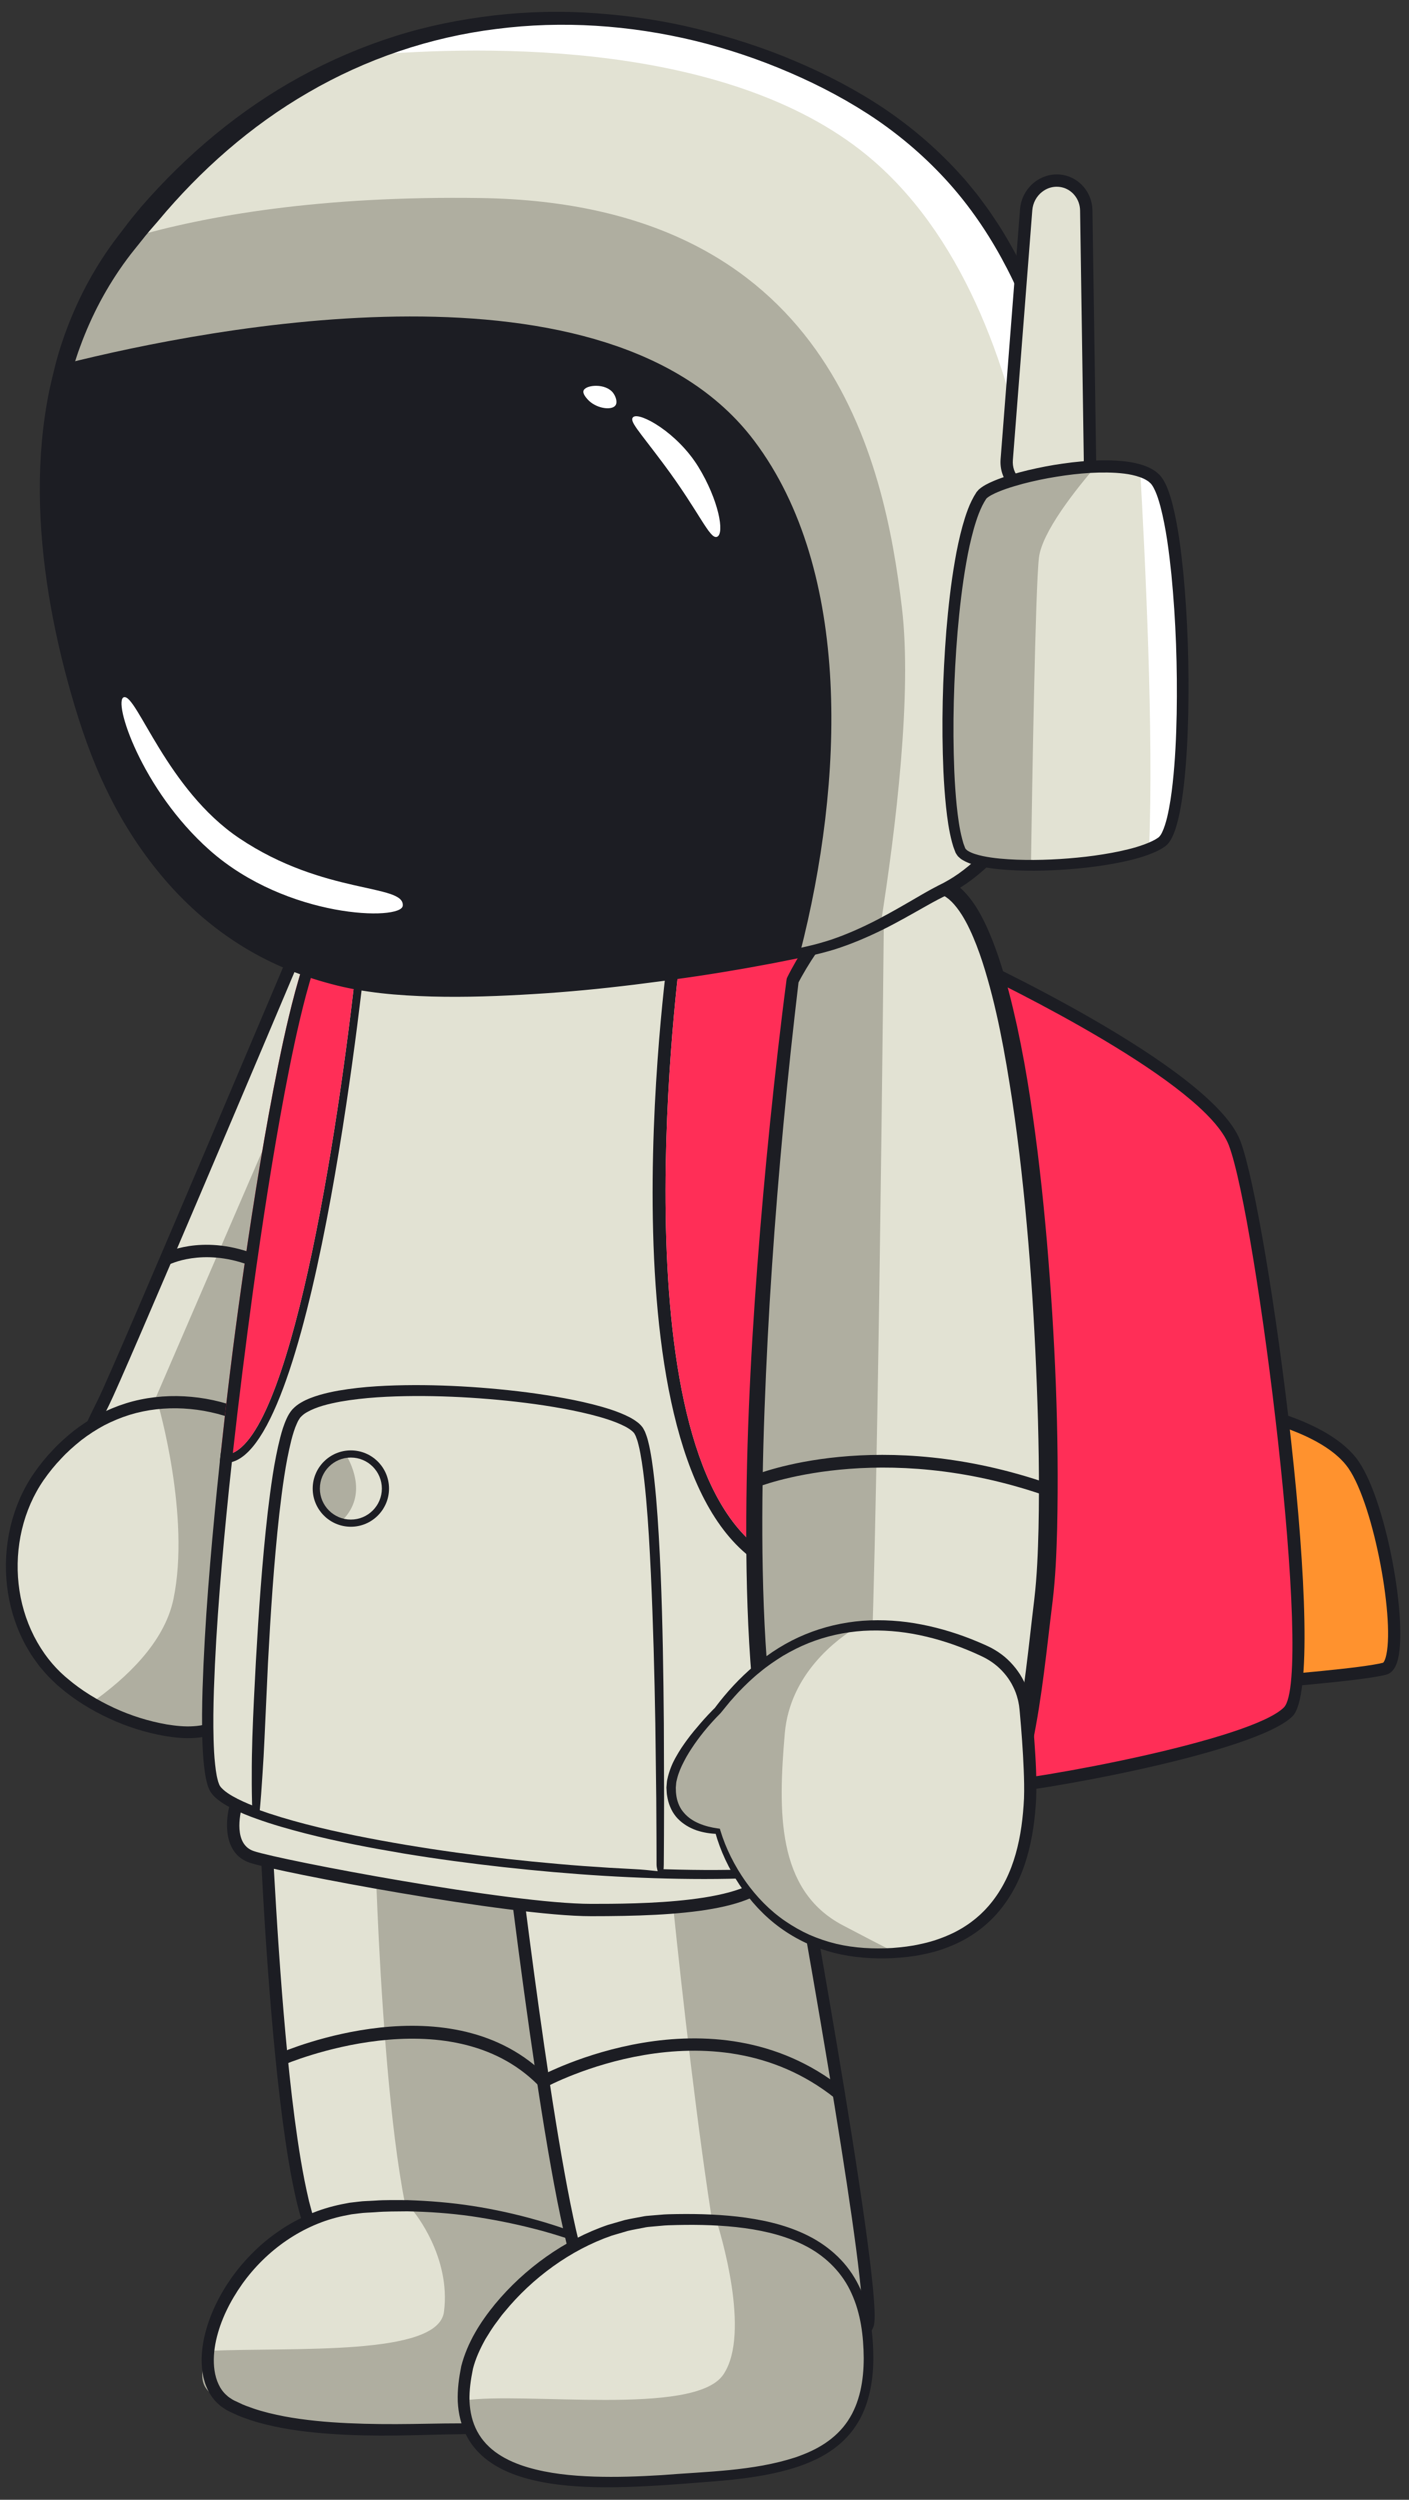<?xml version="1.0" encoding="UTF-8"?>
<!DOCTYPE svg PUBLIC '-//W3C//DTD SVG 1.0//EN'
          'http://www.w3.org/TR/2001/REC-SVG-20010904/DTD/svg10.dtd'>
<svg height="1728.0" preserveAspectRatio="xMidYMid meet" version="1.0" viewBox="513.6 136.2 974.6 1728.0" width="974.6" xmlns="http://www.w3.org/2000/svg" xmlns:xlink="http://www.w3.org/1999/xlink" zoomAndPan="magnify"
><rect x="513.6" y="136.2" width="974.6" height="1728.0" fill="#333333" stroke="none"/><g id="change1_1"
  ><path d="M1366.82,1109.52c0,0,58.94,9.05,81.19,36.78c22.24,27.73,40.04,138.96,23.35,143.4 c-16.67,4.45-91.2,10.02-91.2,10.02L1366.82,1109.52L1366.82,1109.52z" fill="#ff922e"
  /></g
  ><g id="change2_1"
  ><path d="M1371.46,1114.71l12.66,180.42c16.03-1.25,72.31-5.86,86.16-9.55l0,0c-0.02,0,1.25-0.8,2.26-5.58 c5.66-26.95-9.76-108.48-27.85-131.03C1427.54,1127.58,1386.15,1117.65,1371.46,1114.71L1371.46,1114.71z M1376.21,1304.28 l-14.02-199.78l5.28,0.81c2.47,0.38,60.85,9.63,83.87,38.33c20.91,26.06,36.9,116.38,28.63,141.6c-1.58,4.8-4.1,7.69-7.5,8.59 c-16.87,4.5-88.92,9.92-91.99,10.14L1376.21,1304.28L1376.21,1304.28z" fill="#1c1d23"
  /></g
  ><g id="change3_1"
  ><path d="M926.5,1688.44c-5.09,16.3-59.19,23.97-109.43,21.33c-40.51-2.14-78.52-11.03-86.23-27.58 c-29.4-63.06-36.9-373.39-36.9-373.39l168.67,33.4c0,0,2.59,11.26,6.77,29.76C887.27,1451.48,933.95,1664.56,926.5,1688.44 L926.5,1688.44z" fill="#e2e2d3"
  /></g
  ><g id="change4_1"
  ><path d="M926.5,1688.44c-5.09,16.3-59.19,23.97-109.43,21.33c-2.3-1.51-4.46-3.04-6.4-4.63 c-30.73-25.19-37.53-289.53-37.53-289.53l96.23-43.64C887.27,1451.48,933.95,1664.56,926.5,1688.44L926.5,1688.44z" fill="#afaea0"
  /></g
  ><g id="change2_2"
  ><path d="M691.36,1305.71c56.98,10.4,114.8,21.13,172.04,32.54l2.56,0.51l0.58,2.54h0 c17.37,76.23,34.1,152.56,48.85,229.37c3.65,19.22,7.14,38.47,10.22,57.82c1.55,9.68,2.95,19.39,4.11,29.18l0.81,7.36l0.61,7.43 c0.16,5.12,0.73,9.78-0.42,15.83c-0.15,1.39-0.91,3.28-1.79,4.61c-0.88,1.43-1.93,2.59-3.01,3.64c-2.19,2.04-4.54,3.5-6.91,4.77 c-4.74,2.52-9.6,4.15-14.47,5.56c-9.75,2.74-19.59,4.33-29.43,5.48c-19.71,2.21-39.48,2.57-59.21,1.51 c-19.71-1.18-39.47-3.5-58.75-9.5c-4.81-1.54-9.58-3.38-14.2-5.8c-2.32-1.19-4.59-2.56-6.77-4.17c-2.19-1.59-4.3-3.44-6.12-5.72 c-0.91-1.12-1.78-2.34-2.47-3.7l-0.53-1.01l-0.37-0.89l-0.73-1.79c-0.99-2.38-1.97-4.76-2.67-7.16c-1.66-4.79-2.85-9.61-4.13-14.41 c-4.58-19.29-7.55-38.7-10.14-58.15c-2.55-19.45-4.59-38.91-6.38-58.41c-3.54-38.97-6.16-78-8.15-117.05 c-1.01-19.53-1.89-39.05-2.65-58.58l-1.06-29.31l-0.46-14.65l-0.21-7.34l-0.1-3.66l-0.05-1.84l-0.02-0.91 C689.82,1308.61,690.48,1306.62,691.36,1305.71L691.36,1305.71z M696.54,1311.88c0.89-0.3,1.57-1.68,1.46-2.27l0.03,0.91l0.05,1.83 l0.11,3.65l0.23,7.31l0.5,14.62l1.14,29.25c0.82,19.49,1.76,38.98,2.82,58.48c2.17,38.95,4.68,77.9,8.2,116.72 c1.77,19.41,3.78,38.8,6.3,58.08c2.56,19.27,5.5,38.52,9.94,57.25c1.23,4.62,2.38,9.29,3.93,13.75c0.66,2.29,1.56,4.41,2.44,6.55 l0.65,1.6l0.32,0.81l0.33,0.61c0.4,0.82,0.97,1.6,1.59,2.36c2.48,3.09,6.25,5.65,10.25,7.73c4.03,2.12,8.4,3.83,12.89,5.25 c18.06,5.66,37.42,8.01,56.64,9.16c19.27,1.04,38.68,0.7,57.8-1.44c9.54-1.1,19.04-2.66,28.11-5.19c4.5-1.3,8.95-2.82,12.84-4.9 c1.94-1.02,3.75-2.19,5.13-3.49c0.66-0.66,1.27-1.32,1.66-1.98c0.43-0.71,0.66-1.13,0.77-2.18c0.42-1.64,0.38-4.11,0.48-6.32 c-0.05-2.33-0.15-4.69-0.26-7.06l-0.58-7.17l-0.78-7.2c-1.14-9.61-2.51-19.23-4.05-28.84c-3.04-19.22-6.52-38.41-10.14-57.58 c-14.66-76.64-31.34-152.97-48.65-229.09l0-0.01l3.14,3.05C806.63,1335.29,752,1323.74,696.54,1311.88L696.54,1311.88z" fill="#1c1d23"
  /></g
  ><g id="change3_2"
  ><path d="M926.93,1766.2c-28.4,35.73-48.16,49.29-100.64,49.05c-26.13-0.15-111.96,5.93-153.38-16.32 c-16.94-9.13-19.53-32.5-10.6-57.44c12.91-35.99,49.75-75.24,101.92-79.57c17.2-1.42,33.8-1.31,49.44-0.2 c65.05,4.69,112.84,26.72,112.84,26.72C927.93,1700.39,942.37,1746.78,926.93,1766.2L926.93,1766.2z" fill="#e2e2d3"
  /></g
  ><g id="change4_2"
  ><path d="M926.93,1766.2c-28.4,35.73-48.16,49.29-100.64,49.05c-26.13-0.15-111.96,5.93-153.38-16.32 c-16.94-9.13-24.57-12.72-15.64-37.65c60.13-2.64,159.38,3.85,163.42-26.97c5-38.39-21.12-69.49-21.12-69.49 c3.92-1.45,8.67-2.47,14.1-3.1c65.05,4.69,112.84,26.72,112.84,26.72C927.93,1700.39,942.37,1746.78,926.93,1766.2L926.93,1766.2z" fill="#afaea0"
  /></g
  ><g id="change2_3"
  ><path d="M928.62,1686.9c0.39,1.2,0.72,2.66,0.92,3.84l0.55,2.7l1.18,5.46c0.79,3.67,1.6,7.35,2.3,11.06 c1.43,7.43,2.61,14.94,3.13,22.59c0.48,7.64,0.43,15.48-1.55,23.28l-0.78,2.91l-1.18,2.85c-0.67,1.94-1.88,3.7-3.03,5.46 c-0.57,0.95-1.16,1.68-1.75,2.4l-1.77,2.21c-1.19,1.47-2.34,2.96-3.58,4.4c-4.81,5.85-9.99,11.48-15.6,16.74 c-5.61,5.25-11.88,9.99-18.76,13.71c-6.85,3.77-14.24,6.51-21.75,8.4c-7.53,1.93-15.18,2.8-22.79,3.47 c-7.56,0.55-15.34,0.58-22.67,0.67l-22.44,0.55c-15.01,0.34-30.08,0.4-45.17-0.28c-15.08-0.69-30.19-1.97-45.2-4.73 c-7.49-1.45-14.98-3.15-22.32-5.63c-3.66-1.29-7.34-2.49-10.87-4.29c-1.79-0.89-3.54-1.52-5.36-2.62c-1.82-1.16-3.68-2.26-5.22-3.79 c-3.33-2.8-5.77-6.46-7.67-10.23c-0.83-1.93-1.74-3.85-2.21-5.87c-0.27-0.99-0.61-1.99-0.81-3l-0.52-3.03 c-1.23-8.1-0.55-16.15,1.09-23.82c3.37-15.39,10.41-29.51,19.34-42.12c9.08-12.5,20.2-23.58,33.08-32.19 c6.38-4.39,13.24-8.1,20.38-11.11c7.1-3.12,14.58-5.35,22.17-6.93l5.72-1.09l5.78-0.68c3.87-0.54,7.6-0.5,11.41-0.77 c7.57-0.55,15.16-0.34,22.73-0.35c15.14,0.5,30.25,1.73,45.19,4.05c14.94,2.33,29.72,5.58,44.24,9.71c7.28,2,14.46,4.35,21.59,6.82 c3.55,1.28,7.11,2.54,10.62,3.95c1.76,0.69,3.52,1.38,5.26,2.13l2.62,1.11l1.31,0.57C926.41,1685.49,927.86,1686.12,928.62,1686.9 L928.62,1686.9z M924.37,1689.98c-0.1,0.39,0.5,0.62-0.22,0.3l-1.27-0.53l-2.57-1.02c-1.71-0.69-3.45-1.33-5.19-1.97 c-3.47-1.3-7-2.47-10.52-3.64c-7.07-2.26-14.18-4.41-21.39-6.21c-14.38-3.71-28.97-6.56-43.64-8.72 c-14.69-2.08-29.49-3.09-44.28-3.38c-7.4,0.11-14.8,0-22.17,0.62c-3.66,0.28-7.45,0.27-10.99,0.78l-5.38,0.66l-5.31,1.04 c-28.35,5.85-53.59,23.68-70.37,47.24c-8.32,11.79-14.96,24.99-18.02,38.93c-1.51,6.94-2.07,14.08-1.05,20.8 c1,6.69,3.63,13.05,8.47,17.18c1.1,1.15,2.5,1.93,3.83,2.81c1.37,0.85,3.16,1.53,4.72,2.3c3.15,1.64,6.59,2.77,10,3.98 c6.84,2.34,13.99,3.98,21.19,5.39c14.45,2.7,29.25,4.01,44.07,4.72c14.84,0.68,29.73,0.77,44.66,0.55l22.48-0.36 c7.65-0.02,14.85-0.01,22.24-0.47c7.29-0.6,14.58-1.37,21.6-3.1c7.01-1.72,13.78-4.18,20.09-7.57c6.33-3.35,12.14-7.68,17.5-12.59 c5.38-4.9,10.45-10.24,15.23-15.89c1.23-1.38,2.39-2.83,3.57-4.26l1.77-2.15c0.61-0.71,1.2-1.43,1.58-2.11 c0.89-1.37,1.88-2.67,2.45-4.29l1.02-2.32l0.69-2.5c1.82-6.7,2.04-14.05,1.67-21.32c-0.39-7.3-1.42-14.61-2.73-21.91 c-0.64-3.65-1.38-7.3-2.12-10.96l-1.11-5.53l-0.53-2.81C924.22,1691.03,924.28,1690.62,924.37,1689.98L924.37,1689.98z" fill="#1c1d23"
  /></g
  ><g id="change3_3"
  ><path d="M1114,1742.18c-2.79,14.61-46.97,14.67-93.16,6.4c-49.21-8.79-100.7-26.98-106.95-47 c-22.2-71.08-52-336.69-52-336.69h193.61C1055.49,1364.89,1119.77,1711.98,1114,1742.18L1114,1742.18z" fill="#e2e2d3"
  /></g
  ><g id="change4_3"
  ><path d="M1114,1742.18c-2.79,14.61-46.97,14.67-93.16,6.4c-23.68-94.3-47.93-358.2-47.93-358.2l40.46-25.49h42.13 C1055.49,1364.89,1119.77,1711.98,1114,1742.18L1114,1742.18z" fill="#afaea0"
  /></g
  ><g id="change2_4"
  ><path d="M866.67,1369.16c4.14,36.06,31.09,266.47,51.28,331.16c7.97,25.52,110.36,52.52,166.91,49.3 c17.42-0.99,24.31-4.91,24.94-8.24c4.39-23.04-35.56-251.47-57.88-372.22H866.67L866.67,1369.16z M1076.84,1758.36 c-53.35,0-157.03-23.49-167.02-55.5c-22.07-70.67-50.94-326.63-52.16-337.49l-0.53-4.74h201.9l0.65,3.49 c2.63,14.2,64.35,348.24,58.52,378.86c-1.7,8.92-12.75,14.02-32.83,15.16C1082.7,1758.29,1079.84,1758.36,1076.84,1758.36 L1076.84,1758.36z" fill="#1c1d23"
  /></g
  ><g id="change3_4"
  ><path d="M1005.62,1848.19c-65.99,4.91-169.13,16.06-171.37-52.59c-0.23-6.8,0.54-14.39,2.45-22.86 c7.93-35.33,64.48-99.59,137.6-102.06c12-0.4,23.65-0.4,34.77,0.22c56.77,3.12,99.96,22.07,104.76,82.41 C1119.6,1825.56,1078.15,1842.79,1005.62,1848.19L1005.62,1848.19z" fill="#e2e2d3"
  /></g
  ><g id="change4_4"
  ><path d="M1005.62,1848.19c-65.99,4.91-169.13,16.06-171.37-52.59c42.22-6.34,159.52,11.14,179.53-17.75 c19.79-28.48-2.61-100.43-4.72-106.95c56.77,3.12,99.96,22.07,104.76,82.41C1119.6,1825.56,1078.15,1842.79,1005.62,1848.19 L1005.62,1848.19z" fill="#afaea0"
  /></g
  ><g id="change2_5"
  ><path d="M840.75,1773.64c-1.53,7.43-2.63,14.94-2.4,22.36c0.33,7.37,1.94,14.6,5.34,20.92 c3.36,6.34,8.48,11.65,14.6,15.71c6.12,4.1,13.15,7.01,20.42,9.17c14.61,4.31,30.17,5.84,45.7,6.38 c15.56,0.51,31.22-0.05,46.87-1.02c31.23-2.52,63.2-2.74,92.51-12.27c7.23-2.48,14.25-5.56,20.49-9.73 c6.23-4.17,11.71-9.35,15.8-15.56c8.32-12.43,10.96-28.02,10.95-43.29c-0.11-15.41-2.09-30.91-8.38-44.65 c-6.1-13.83-17.07-24.93-30.33-32.15c-13.33-7.22-28.48-11.01-43.76-13.1c-15.34-2.06-30.96-2.47-46.56-2.13 c-3.9,0.11-7.85,0.14-11.61,0.57l-5.71,0.51c-1.9,0.15-3.81,0.3-5.68,0.75c-3.75,0.76-7.53,1.37-11.24,2.26l-11.02,3.24 c-14.48,5.03-28.16,12.34-40.65,21.31c-12.48,8.97-23.83,19.57-33.54,31.45l-1.85,2.21l-1.7,2.3l-3.42,4.61 c-2.2,3.12-4.19,6.38-6.19,9.62C845.72,1759.71,842.51,1766.6,840.75,1773.64L840.75,1773.64z M832.65,1771.83 c4.28-16.46,13.14-30.37,23.34-42.85c10.3-12.43,22.23-23.42,35.37-32.74c13.14-9.29,27.55-16.88,42.87-22.09l11.66-3.35 c3.94-0.92,7.95-1.54,11.92-2.32c1.98-0.44,4-0.61,6.02-0.76l6.06-0.5c4.07-0.42,8-0.43,11.97-0.51c15.86-0.23,31.82,0.29,47.7,2.5 c15.82,2.25,31.75,6.22,46.16,14.11c7.15,3.98,13.83,8.97,19.51,14.98c5.72,5.98,10.29,13.02,13.66,20.51 c6.81,15.05,8.75,31.54,8.8,47.5c-0.03,8.06-0.74,16.19-2.62,24.17c-1.9,7.94-4.89,15.82-9.58,22.71 c-4.57,6.98-10.71,12.85-17.55,17.43c-6.85,4.61-14.37,7.93-22.01,10.58c-15.35,5.18-31.22,7.55-46.99,9.25 c-7.91,0.83-15.79,1.36-23.62,1.99c-7.85,0.61-15.71,1.23-23.6,1.73c-15.77,0.99-31.61,1.68-47.53,1.29 c-15.89-0.46-31.96-1.87-47.64-6.35c-7.81-2.27-15.54-5.37-22.56-9.98c-7.01-4.57-13.23-10.86-17.3-18.43 c-4.13-7.55-6.04-16.05-6.46-24.37C829.91,1787.97,831.06,1779.82,832.65,1771.83L832.65,1771.83z" fill="#1c1d23"
  /></g
  ><g id="change2_6"
  ><path d="M886.33,1578.07c-61.97-63.19-175.06-15.15-176.2-14.65l-3.4-7.83c4.85-2.11,119.6-50.9,185.69,16.51 L886.33,1578.07L886.33,1578.07z" fill="#1c1d23"
  /></g
  ><g id="change2_7"
  ><path d="M1091.1,1586.58c-86.23-68.63-198.54-8.37-199.67-7.76l-4.11-7.48c1.17-0.64,118.37-63.65,209.09,8.56 L1091.1,1586.58L1091.1,1586.58z" fill="#1c1d23"
  /></g
  ><g id="change5_1"
  ><path d="M1176.25,797.32c0,0,172.03,78.63,191.31,129.05c19.28,50.42,60.8,369.65,37.08,393.19 c-23.73,23.53-172.03,50.97-212.07,53.56C1152.53,1375.72,1176.25,797.32,1176.25,797.32L1176.25,797.32z" fill="#ff2e57"
  /></g
  ><g id="change2_8"
  ><path d="M1180.27,803.9c-1.13,29.21-5.67,153.48-6.58,277.33c-1.93,268.32,15.2,286.68,18.65,287.64 c39.78-2.59,186.76-30,209.29-52.35c21.04-20.87-18.95-338.69-38.05-388.64C1347.09,884.78,1210.26,818.09,1180.27,803.9 L1180.27,803.9z M1192.31,1377.4c-1.76,0-4.15-0.55-6.53-2.88c-5.69-5.55-22.97-22.42-20.54-302.85 c1.2-137.78,6.7-273.17,6.75-274.52l0.26-6.34l5.78,2.64c7.08,3.24,173.84,79.95,193.51,131.41 c19.29,50.46,62.48,371.57,36.09,397.73c-25.3,25.1-174.8,52.21-214.79,54.8C1192.67,1377.4,1192.49,1377.4,1192.31,1377.4 L1192.31,1377.4z" fill="#1c1d23"
  /></g
  ><g id="change3_5"
  ><path d="M677.03,1383.53c0,0-9.26,29.64,10.77,36.32c20.02,6.67,178.51,36.7,234.68,36.7 c56.17,0,116.23-3.35,126.24-27.25c10.01-23.91-185.74-50.05-185.74-50.05l-171.69-11.16L677.03,1383.53L677.03,1383.53z" fill="#e2e2d3"
  /></g
  ><g id="change2_9"
  ><path d="M680.86,1385.66c-1.2,4.55-5.84,25.42,8.28,30.14c19.29,6.42,177.54,36.48,233.33,36.48 c30.63,0,112,0,122.31-24.63c0.05-0.12,0.09-0.22-0.16-0.67c-8.67-15.12-116.21-34.69-182.07-43.49l-169.52-11.02L680.86,1385.66 L680.86,1385.66z M922.48,1460.8c-56.42,0-216.51-30.41-236.03-36.93c-18.98-6.32-17.12-30-13.49-41.63l0.29-0.91l16.28-17.64 l174.01,11.31c29.13,3.9,175.15,24.48,188.48,47.72c1.54,2.68,1.76,5.52,0.63,8.2C1041.67,1457.19,983.59,1460.8,922.48,1460.8 L922.48,1460.8z" fill="#1c1d23"
  /></g
  ><g id="change3_6"
  ><path d="M729.78,767.62c0,0-132.82,314.54-144.62,338.07c-14,27.9-31.39,66.45-29.79,91.27 c4.2,65.19,70.33,94.58,116.94,73.07C772.54,1223.77,729.78,767.62,729.78,767.62L729.78,767.62z" fill="#e2e2d3"
  /></g
  ><g id="change4_5"
  ><path d="M704.32 910.34L619.03 1107.72 675.41 1133.96 764.8 1008.42 704.32 910.34z" fill="#afaea0"
  /></g
  ><g id="change2_10"
  ><path d="M726.97,785.25c-27.45,64.94-127.66,301.76-138,322.36c-7.69,15.32-31.09,61.96-29.34,89.09 c1.8,27.88,15.47,50.79,38.51,64.5c22.39,13.34,50.13,15.23,72.39,4.96C756.03,1226.69,733.44,868.57,726.97,785.25L726.97,785.25z M639.83,1281.23c-15.82,0-31.92-4.28-46.06-12.71c-25.15-14.98-40.7-40.96-42.66-71.29c-1.7-26.38,16.44-65.98,30.23-93.46 c11.61-23.13,143.18-334.67,144.51-337.81l6.59-15.61l1.58,16.87c1.76,18.75,41.86,459.7-59.93,506.67 C663.47,1278.81,651.73,1281.23,639.83,1281.23L639.83,1281.23z" fill="#1c1d23"
  /></g
  ><g id="change3_7"
  ><path d="M696.71,1310.95c-13.96,11.63-28.91,18.99-41.96,21.75c-18,3.78-50.38-3.32-77.84-19.45 c-12.48-7.34-23.97-16.52-32.61-27.38c-30.68-38.55-29.8-96.69,0.34-134.75c25.96-32.75,55.89-43.44,80.94-45.34 c30.31-2.33,53.39,8.24,53.39,8.24c9.95-10.55,26.13-20.36,42.67-6.94c5.15,4.18,8.96,11.29,11.77,19.1 c6.25,17.34,7.59,38.15,7.59,38.15C756.47,1233.37,729.32,1283.77,696.71,1310.95L696.71,1310.95z" fill="#e2e2d3"
  /></g
  ><g id="change4_6"
  ><path d="M734.52,1131.56l-37.81,179.39c-13.96,11.63-28.91,18.99-41.96,21.75c-18,3.78-50.38-3.32-77.84-19.45 c23.94-16.88,50.35-41.59,56.63-71.5c12.05-57.58-10.69-135.24-10.69-135.24l2.73-0.74l98.22-26.7l9.61,47.11L734.52,1131.56 L734.52,1131.56z" fill="#afaea0"
  /></g
  ><g id="change2_11"
  ><path d="M745.16,1163.75l1.87,9.52c0.46,3.32,1.05,6.61,1.41,9.95c0.71,6.67,1.22,13.36,1.14,20.09 c0.01,13.42-1.63,26.91-5.21,39.91c-6.97,26.04-21.56,50.06-41.76,68.02c-10.11,8.94-21.55,16.53-34.3,21.55 c-6.35,2.48-13.12,4.39-20.26,4.8c-7,0.48-13.79-0.29-20.47-1.37c-13.32-2.35-26.2-6.42-38.38-12.07 c-12.17-5.63-23.76-12.68-34.06-21.48c-1.33-1.05-2.58-2.19-3.78-3.4l-3.66-3.53c-2.36-2.45-4.56-5.08-6.77-7.66 c-1.97-2.78-4.08-5.46-5.91-8.33c-1.68-2.96-3.61-5.78-5.07-8.86c-6.19-12.12-10.04-25.37-11.54-38.83 c-3-26.9,3.18-55.04,18.71-77.54c3.92-5.62,8.11-10.85,12.79-15.72c4.55-4.98,9.65-9.45,14.93-13.69 c5.38-4.13,11.08-7.85,17.07-11.07c6.04-3.13,12.34-5.76,18.84-7.8c13.02-4.04,26.74-5.53,40.27-4.81 c6.77,0.37,13.5,1.24,20.11,2.69c6.67,1.48,13.02,3.25,19.62,6.05l-4.88,0.95l0,0c3.38-3.54,7.15-6.79,11.46-9.45 c4.28-2.66,9.29-4.61,14.64-5.15c5.35-0.59,10.95,0.54,15.63,2.96c1.14,0.64,2.3,1.26,3.4,1.95l3.12,2.27 c1.98,1.79,3.97,3.68,5.4,5.79c3.07,4.14,5.26,8.59,6.98,13.09c1.8,4.49,3.11,9.06,4.26,13.65c1.16,4.59,2,9.21,2.76,13.83 c0.36,2.32,0.68,4.64,0.97,6.96l0.38,3.5l0.17,1.76C745.09,1162.78,745.18,1163.66,745.16,1163.75L745.16,1163.75z M736.85,1164.95 l-0.33-3.6l-0.37-3.33c-0.28-2.22-0.58-4.44-0.93-6.66c-0.73-4.42-1.54-8.82-2.63-13.12c-1.08-4.3-2.31-8.56-3.94-12.58 c-1.54-4.06-3.5-7.89-5.9-11.11c-1.15-1.71-2.55-2.94-3.93-4.26l-2.45-1.77l-2.56-1.47c-3.48-1.78-7.24-2.5-11.01-2.09 c-7.62,0.73-14.9,5.85-20.73,11.99l0,0l-2.11,2.13l-2.77-1.18c-5.46-2.32-11.75-4.16-17.87-5.5c-6.18-1.36-12.47-2.18-18.78-2.54 c-12.61-0.69-25.32,0.68-37.34,4.39c-6,1.87-11.82,4.3-17.42,7.17c-5.55,2.98-10.85,6.41-15.86,10.25 c-4.93,3.95-9.71,8.12-14.01,12.81c-4.41,4.56-8.43,9.58-12,14.69c-14.37,20.69-20.21,46.93-17.45,71.97 c2.71,25.04,14.39,49.32,33.88,65.44c9.63,8.2,20.62,14.89,32.2,20.24c11.58,5.36,23.9,9.22,36.36,11.4 c6.22,0.99,12.55,1.7,18.63,1.25c5.95-0.33,11.96-1.98,17.78-4.27c11.64-4.59,22.37-11.69,31.83-20.09 c18.95-16.88,32.67-39.51,39.2-64.06c3.36-12.26,4.9-25,4.87-37.76c0.07-6.38-0.43-12.75-1.11-19.11c-0.35-3.18-0.91-6.33-1.36-9.5 L736.85,1164.95L736.85,1164.95z" fill="#1c1d23"
  /></g
  ><g id="change3_8"
  ><path d="M1137.69,1414.27c-34.88,14.94-98.17,19.38-167.48,17.2c-105.64-3.32-225.3-21.97-279.56-42.19 c-16.13-5.98-26.51-12.11-29-18.02c-20.76-48.93,37.09-514.59,71.18-581.34c34.12-66.71,347.03-60.8,428.59-45.95 C1242.98,758.79,1241.49,1369.77,1137.69,1414.27L1137.69,1414.27z" fill="#e2e2d3"
  /></g
  ><g id="change2_12"
  ><path d="M764.6,782.42c-4.92,0.34-13.45,0.99-22.94,1.93c-1.85,0.17-3.72,0.37-5.63,0.6c-1.68,0.17-3.38,0.37-5.09,0.54 c-0.6,0.94-1.17,1.9-1.68,2.9c-0.51,1.08-1.02,2.16-1.48,3.24c1.48-0.17,2.96-0.37,4.49-0.51c1.54-0.2,3.1-0.37,4.66-0.54 c7.96-0.85,16.4-1.62,24.71-2.25c-11.88,116.36-44.69,333.59-86.97,352.21c-0.43,0.2-0.85,0.37-1.28,0.51 c-1.08,0.37-2.07,0.6-3.01,0.63c-1.51,0.03-2.82-0.37-4.04-1.25c-0.26,2.02-0.45,4.07-0.68,6.08c1.31,0.51,2.67,0.77,4.09,0.8 c0.11,0.03,0.26,0.03,0.37,0.03c1.25,0,2.53-0.17,3.87-0.48c0.4-0.14,0.82-0.26,1.25-0.4c57.57-19.79,91-347.01,92.4-360.94 l0.31-3.35L764.6,782.42L764.6,782.42z" fill="#1c1d23"
  /></g
  ><g id="change5_2"
  ><path d="M761.64,788.33c-11.88,116.36-44.69,333.59-86.97,352.21c-0.43,0.2-0.85,0.37-1.28,0.51 c-1.08,0.37-2.07,0.6-3.01,0.63c-1.51,0.03-2.82-0.37-4.04-1.25c4.04-37.81,8.64-75.57,13.96-113.23 c6.45-45.89,13.59-91.69,22.29-137.26c4.41-22.77,9.07-45.49,15.12-68.03c2.84-10.15,5.63-20.3,10.06-30.28 c1.48-0.17,2.96-0.37,4.49-0.51c1.54-0.2,3.1-0.37,4.66-0.54C744.9,789.73,753.34,788.96,761.64,788.33L761.64,788.33z" fill="#ff2e57"
  /></g
  ><g id="change2_13"
  ><path d="M1212.5,1155.1c-3.55,46.03-8.95,92.02-18.42,137.17c-4.81,22.51-10.6,44.89-18.91,66.27 c-4.15,10.66-8.96,21.06-15.07,30.58c-6.08,9.38-13.67,18.29-23.51,22.58c-10.43,4.35-21.52,7.22-32.75,9.47 c-11.23,2.22-22.6,3.76-34.06,4.86c-22.89,2.22-45.97,2.94-69.03,2.82c-46.14-0.26-92.28-3.56-138.14-8.81 c-45.83-5.41-91.6-12.54-136.18-23.82c-11.12-2.94-22.18-6.04-32.86-9.96c-5.37-1.87-10.6-4.04-15.58-6.54 c-2.45-1.25-4.86-2.61-7.02-4.09c-2.1-1.5-4.18-3.21-5.23-4.89c-0.31-0.44-0.4-0.68-0.62-1.25l-0.63-1.73 c-0.31-1.25-0.68-2.5-0.94-3.84c-0.51-2.67-0.88-5.45-1.17-8.24c-0.63-5.6-0.88-11.33-1.05-17.04c-0.31-11.43-0.14-22.94,0.23-34.46 c1.59-46.09,5.71-92.17,10.38-138.14c0.65-6.4,1.34-12.79,2.05-19.19c0.2-2.1,0.43-4.21,0.68-6.31 c4.15-37.44,8.9-74.86,13.96-112.18c6.34-45.8,13.33-91.52,21.86-136.92c4.32-22.66,8.93-45.32,14.81-67.49 c3.01-11,6.17-22.23,10.89-32.07c0.23-0.43,0.45-0.88,0.74-1.31c1.25-2.22,2.87-4.29,4.72-6.23c1.45-1.54,3.01-2.96,4.69-4.32 c4.21-3.41,8.98-6.28,13.93-8.84c10.01-5.06,20.81-8.79,31.76-11.94c11-3.1,22.18-5.66,33.46-7.73c22.6-4.21,45.49-6.99,68.46-9.01 c45.94-4.01,92.2-5.09,138.34-4.46c23.11,0.37,46.17,1.22,69.2,2.7c11.51,0.8,23.03,1.71,34.46,2.96 c5.71,0.62,11.43,1.31,17.09,2.16c2.79,0.43,5.77,0.85,8.36,1.39c2.3,0.51,4.52,1.62,6.57,3.13c4.12,3.04,7.5,7.48,10.38,12.2 c2.87,4.78,5.29,9.87,7.38,15.12c4.27,10.52,7.51,21.55,10.27,32.67c5.49,22.32,9.09,45.12,11.97,68c5.59,45.8,8.01,92,8.67,138.2 C1217.19,1062.76,1216.06,1109.02,1212.5,1155.1L1212.5,1155.1z M1221.94,1016.51c-0.51-46.34-2.76-92.74-8.21-138.85 c-2.78-23.06-6.34-46.06-11.83-68.74c-2.78-11.32-6.03-22.57-10.4-33.55c-2.19-5.46-4.69-10.86-7.79-16.03 c-3.12-5.12-6.8-10.15-11.97-14.07c-2.59-1.93-5.63-3.5-8.98-4.24c-3.1-0.65-5.83-1.05-8.76-1.54c-5.77-0.85-11.57-1.59-17.34-2.25 c-11.57-1.31-23.14-2.27-34.71-3.1c-23.14-1.59-46.34-2.53-69.51-2.96c-46.4-0.85-92.82,0.17-139.11,4.04 c-23.14,1.99-46.25,4.72-69.2,8.93c-11.46,2.1-22.86,4.66-34.17,7.82c-11.26,3.21-22.46,7.02-33.15,12.4 c-5.32,2.7-10.52,5.8-15.32,9.67c-3.95,3.18-7.7,6.94-10.55,11.46c-0.6,0.94-1.17,1.9-1.68,2.9c-0.51,1.08-1.02,2.16-1.48,3.24 c-4.44,9.98-7.22,20.13-10.06,30.28c-6.05,22.54-10.72,45.26-15.12,68.03c-8.7,45.57-15.83,91.37-22.29,137.26 c-5.32,37.67-9.92,75.42-13.96,113.23c-0.26,2.02-0.45,4.07-0.68,6.08c-0.65,6.23-1.31,12.45-1.93,18.68 c-4.55,46.12-8.56,92.31-10.04,138.74c-0.34,11.63-0.48,23.26-0.14,34.97c0.2,5.83,0.48,11.69,1.14,17.6 c0.31,2.96,0.71,5.94,1.31,8.93c0.77,3.1,1.14,5.94,3.3,9.52c2.13,3.22,4.75,5.15,7.31,7c2.62,1.79,5.26,3.26,7.96,4.6 c5.4,2.7,10.89,4.93,16.43,6.88c11.06,4.01,22.32,7.14,33.58,10.07c22.57,5.79,45.43,10.09,68.32,13.96 c22.91,3.78,45.91,6.84,68.97,9.41c46.11,5.09,92.45,8.19,138.91,8.21c23.2-0.02,46.45-0.82,69.62-3.21 c11.57-1.17,23.14-2.76,34.6-5.09c11.46-2.34,22.86-5.35,33.8-9.96c5.74-2.53,10.66-6.34,14.93-10.64c4.18-4.32,7.82-9.09,11-14.1 c6.37-9.98,11.26-20.7,15.53-31.58c8.38-21.84,14.18-44.44,18.99-67.16c9.47-45.51,14.78-91.68,18.25-137.88 C1220.81,1109.22,1222.4,1062.88,1221.94,1016.51L1221.94,1016.51z" fill="#1c1d23"
  /></g
  ><g id="change2_14"
  ><path d="M1077.21,1213.58c-7.96,5.41-17.11,5.31-27.95-0.32c-109.08-56.71-68.77-388.66-64.76-419.59l120.37-56.35 c2.36,24.36,10.97,119.38,12.68,217.91C1120.88,1143.82,1097.45,1199.79,1077.21,1213.58L1077.21,1213.58z M1112.78,730.48 l-0.63-5.97l-135.47,63.43l-0.31,2.27c-2.1,15.04-50.24,368.68,68.97,430.63c6.77,3.52,13.22,5.29,19.3,5.29 c6.17,0,12-1.85,17.37-5.49C1157.27,1169.43,1114.62,748.36,1112.78,730.48L1112.78,730.48z" fill="#1c1d23"
  /></g
  ><g id="change5_3"
  ><path d="M1077.21,1213.58c-7.96,5.41-17.11,5.31-27.95-0.32c-109.08-56.71-68.77-388.66-64.76-419.59l120.37-56.35 c2.36,24.36,10.97,119.38,12.68,217.91C1120.88,1143.82,1097.45,1199.79,1077.21,1213.58L1077.21,1213.58z" fill="#ff2e57"
  /></g
  ><g id="change3_9"
  ><path d="M1235.39,1242.1c-11.14,88.99-17.8,233.58-135.69,206.88c-14.33-3.24-25.73-15.06-34.68-33.37 c-64.93-132.2-3.16-601.72-3.16-601.72s18-37.24,45.57-57.85c17.91-13.36,39.8-19.76,63.43-4.44 C1230.93,790.52,1246.51,1153.11,1235.39,1242.1L1235.39,1242.1z" fill="#e2e2d3"
  /></g
  ><g id="change4_7"
  ><path d="M1125.08,760.27c0,0-4.58,490.01-10.72,564.33c-3.07,37.21-24.88,74.94-49.35,91 c-64.93-132.2-3.16-601.72-3.16-601.72s18-37.24,45.57-57.85L1125.08,760.27L1125.08,760.27z" fill="#afaea0"
  /></g
  ><g id="change2_15"
  ><path d="M1057.79,812.67c0.11-0.34,0.37-0.91,0.44-1.03l0.18-0.37l0.36-0.72l0.73-1.43l1.49-2.81 c1-1.86,2.03-3.7,3.09-5.53c2.12-3.65,4.32-7.25,6.65-10.77c4.63-7.06,9.71-13.86,15.28-20.3c5.57-6.44,11.75-12.47,18.69-17.74 c6.95-5.2,14.69-9.82,23.46-12.31c8.69-2.56,18.28-2.97,27.25-0.8c2.2,0.62,4.4,1.31,6.56,2.05c2.07,0.92,4.18,1.79,6.21,2.79 l5.85,3.37l2.98,2.18c0.92,0.77,1.77,1.59,2.66,2.4c6.66,6.66,11.13,14.32,14.92,22.04c3.77,7.75,6.82,15.68,9.55,23.67 c5.42,15.99,9.45,32.25,13.03,48.55c3.5,16.32,6.48,32.71,8.97,49.16c5.03,32.89,8.69,65.91,11.57,98.97 c5.63,66.15,8.56,132.45,7.11,198.98c-0.46,16.65-1.11,33.27-3.14,50.15c-2.05,16.32-3.81,32.8-5.97,49.28 c-2.13,16.49-4.62,33.01-8.05,49.44c-3.38,16.43-7.84,32.77-14.11,48.64c-3.3,7.89-6.86,15.71-11.42,23.11 c-4.57,7.37-9.72,14.51-16.05,20.76c-6.34,6.2-13.64,11.54-21.67,15.55c-8.09,3.95-16.84,6.22-25.6,7.48 c-4.4,0.36-8.81,0.89-13.18,0.66c-2.18-0.07-4.4,0.02-6.55-0.2l-6.48-0.68c-1.08-0.12-2.16-0.21-3.24-0.36l-3.18-0.6l-6.35-1.19 c-0.54-0.12-1.04-0.19-1.6-0.33l-1.73-0.53l-3.45-1.08c-2.27-0.8-4.34-2.01-6.5-3.04c-8.29-4.77-14.56-11.77-19.47-19.08 c-4.91-7.38-8.66-15.21-11.9-23.15c-6.21-15.95-10.37-32.35-13.48-48.82c-3.13-16.49-5.32-33.05-6.98-49.63 c-3.28-33.18-4.55-66.42-4.88-99.61c-0.54-66.39,2.59-132.66,7.61-198.73c2.5-33.04,5.46-66.03,8.82-98.98 c1.68-16.48,3.46-32.94,5.35-49.39l2.92-24.67l1.53-12.33l0.79-6.16l0.4-3.08l0.2-1.54l0.1-0.77l0.06-0.47 C1057.65,813.31,1057.71,812.99,1057.79,812.67L1057.79,812.67z M1065.96,815.11l-2.77,23.92l-2.71,24.63 c-1.74,16.43-3.39,32.87-4.93,49.32c-3.08,32.9-5.76,65.84-7.98,98.8c-2.25,32.96-3.92,65.95-5.15,98.93 c-1.23,32.99-1.79,65.99-1.43,98.95c0.42,32.96,1.78,65.91,5.1,98.57c1.68,16.32,3.88,32.57,6.97,48.59 c3.06,16.02,7.16,31.8,12.99,46.67c3.03,7.36,6.49,14.5,10.77,20.88c4.27,6.36,9.48,11.93,15.61,15.41c1.6,0.69,3.1,1.64,4.74,2.19 l2.47,0.76l1.23,0.4c0.44,0.12,0.96,0.19,1.44,0.28l5.84,1.08l2.92,0.55c0.98,0.13,1.95,0.21,2.93,0.32l5.86,0.6 c1.95,0.21,3.89,0.09,5.84,0.15c3.91,0.22,7.73-0.29,11.57-0.58c7.58-1.13,15-3.07,21.8-6.42c6.76-3.42,12.93-7.94,18.41-13.31 c5.46-5.41,10.04-11.77,14.17-18.45c4.12-6.7,7.39-13.99,10.47-21.36c5.84-14.92,10.11-30.62,13.34-46.59 c3.29-15.97,5.7-32.2,7.76-48.52c2.08-16.32,3.8-32.75,5.81-49.26c1.88-15.99,2.5-32.47,2.91-48.88c0.7-32.87,0.07-65.87-1.18-98.82 c-1.22-32.96-3.12-65.9-5.86-98.76c-2.75-32.85-6.27-65.65-11.14-98.18c-4.97-32.46-10.69-65.01-20.65-95.91 c-2.53-7.69-5.37-15.25-8.76-22.41c-3.37-7.13-7.44-13.96-12.45-19.05c-0.66-0.59-1.28-1.22-1.93-1.78l-2.01-1.51l-4.87-2.88 c-1.67-0.84-3.39-1.55-5.08-2.35c-1.74-0.6-3.5-1.17-5.26-1.72c-7.11-1.84-14.58-1.68-21.78,0.27c-7.24,1.88-14.07,5.74-20.4,10.3 c-6.33,4.62-12.17,10.08-17.52,16.06c-5.35,5.97-10.32,12.36-14.88,19.05c-2.3,3.33-4.47,6.76-6.57,10.22 c-1.05,1.73-2.07,3.48-3.06,5.24l-1.46,2.65l-0.71,1.33l-0.34,0.66l-0.17,0.33C1065.81,815.56,1065.96,815.22,1065.96,815.11 L1065.96,815.11z" fill="#1c1d23"
  /></g
  ><g id="change3_10"
  ><path d="M970.21,1431.47c-105.64-3.32-225.3-21.97-279.56-42.19c2.08-76.33,8.89-251.73,27.37-275.37 c23.7-30.35,219.49-14.05,237.27,11.18C970.42,1146.51,970.52,1365.89,970.21,1431.47L970.21,1431.47z" fill="#e2e2d3"
  /></g
  ><g id="change2_16"
  ><path d="M968.49,1429.68c-0.44-1.78-0.78-3.17-0.76-4.74l-0.01-6.46l-0.04-12.98l-0.15-25.95l-0.64-51.89 c-0.59-34.59-1.5-69.16-3.09-103.69c-0.8-17.25-1.77-34.5-3.28-51.66c-0.78-8.57-1.69-17.13-2.98-25.55 c-0.67-4.19-1.38-8.41-2.44-12.37c-0.46-2.03-1.15-3.88-1.82-5.59c-0.43-0.65-0.67-1.52-1.18-2.04c-0.21-0.29-0.47-0.58-0.8-0.86 c-0.29-0.29-0.6-0.58-0.98-0.85c-2.83-2.26-6.69-4.01-10.49-5.55c-3.86-1.53-7.9-2.81-11.97-3.97c-8.18-2.28-16.55-4.1-24.98-5.64 c-16.87-3.07-33.98-5.14-51.12-6.57c-17.14-1.42-34.35-2.17-51.53-2.09c-17.15,0.14-34.38,0.93-51.05,3.85 c-8.23,1.53-16.63,3.53-23.32,7.35c-1.67,0.94-3.07,2.07-4.18,3.25c-0.57,0.54-0.98,1.33-1.44,2.04c-0.5,0.64-0.86,1.62-1.27,2.47 c-1.62,3.52-2.82,7.57-3.87,11.63c-4.1,16.38-6.26,33.57-8.28,50.64c-3.79,34.26-6.02,68.77-7.86,103.28l-2.38,51.8 c-0.39,8.63-0.86,17.27-1.46,25.9c-0.52,8.63-1.17,17.27-2,25.89l0,0l-1.61-2.39c22.03,7.89,45.01,13.4,68.08,18.14 c23.1,4.67,46.38,8.52,69.75,11.75c23.37,3.21,46.82,5.81,70.33,7.86c11.75,1.06,23.52,1.88,35.28,2.62l17.46,0.96 C957.74,1428.52,962.96,1429.07,968.49,1429.68L968.49,1429.68z M971.93,1433.25c-6.27,0.14-12.86,0.21-19.34-0.02l-2.42-0.08 l-2.22-0.13l-4.43-0.25l-8.87-0.5c-11.81-0.75-23.63-1.56-35.41-2.63c-23.58-2.05-47.12-4.67-70.57-7.9 c-23.46-3.23-46.83-7.09-70.06-11.79c-23.21-4.76-46.32-10.3-68.82-18.33l-1.66-0.6l0.05-1.79v-0.01c-0.36-8.67-0.48-17.33-0.43-26 c-0.03-8.67,0.14-17.33,0.41-25.99c0.57-17.32,1.48-34.62,2.4-51.92c1.95-34.6,4.3-69.19,8.23-103.73 c2.1-17.27,4.29-34.52,8.65-51.73c1.14-4.31,2.39-8.6,4.39-12.94c0.94-2.12,2.25-4.46,4.06-6.49c1.85-1.97,3.91-3.52,6-4.71 c4.2-2.46,8.54-3.96,12.87-5.26c4.34-1.26,8.7-2.2,13.06-2.98c17.46-2.99,34.95-3.71,52.38-3.8c17.44-0.03,34.84,0.79,52.18,2.28 c17.34,1.5,34.63,3.65,51.81,6.82c8.59,1.59,17.14,3.47,25.63,5.87c4.24,1.22,8.46,2.57,12.64,4.24c4.17,1.74,8.34,3.52,12.31,6.66 c0.5,0.37,0.98,0.81,1.46,1.28c0.48,0.43,0.95,0.95,1.4,1.52c0.95,1.09,1.41,2.35,2.09,3.54c0.93,2.3,1.7,4.54,2.21,6.73 c1.16,4.41,1.87,8.74,2.55,13.09c1.3,8.69,2.19,17.35,2.95,26.02c1.47,17.33,2.39,34.66,3.14,51.97 c1.41,34.64,1.92,69.28,2.21,103.91l0.17,51.95l-0.08,25.96l-0.08,12.99l-0.05,6.52C972.74,1427.78,972.38,1430.71,971.93,1433.25 L971.93,1433.25z" fill="#1c1d23"
  /></g
  ><g id="change3_11"
  ><path d="M1264.13,595.95c-10.74,47.02-31.3,90.52-56.23,120.66c-13.08,15.78-27.38,27.89-42.08,34.91 c-10.6,5.06-25.36,14.64-43.04,23.65c-14.13,7.16-30.14,14.02-47.39,17.91c-2.76,0.63-5.57,1.25-8.39,1.88 c-103.88,22.69-244.92,38.3-316.96,21.69c-94.47-21.78-150.96-95.55-177.49-180.9c-17.03-54.9-41.22-155.14-14.04-248.11 c8.05-27.66,20.7-54.67,39.38-79.66c1.85-2.5,3.72-4.95,5.66-7.36c48.56-62.43,104.37-102.77,162.25-126.06 c95.3-38.35,196.28-30.42,279.95,1.39c97.06,36.93,144.65,91.97,173.88,153.72c16.94,35.68,27.72,73.6,38.43,111.5 c1.65,5.8,3.28,11.57,4.95,17.37c0.6,2.1,1.19,4.21,1.77,6.31C1275.65,506.45,1274.03,552.71,1264.13,595.95L1264.13,595.95z" fill="#e2e2d3"
  /></g
  ><g id="change6_1"
  ><path d="M1264.13,595.95l-25.41,22.15c0,0,9.61-257.26-120.74-370.58c-95.69-83.16-267.52-80.34-352.19-72.95 c95.3-38.35,196.28-30.42,279.95,1.39c97.06,36.93,144.65,91.97,173.88,153.72c16.94,35.68,27.72,73.6,38.43,111.5 c1.65,5.8,3.28,11.57,4.95,17.37c0.6,2.1,1.19,4.21,1.77,6.31C1275.65,506.45,1274.03,552.71,1264.13,595.95L1264.13,595.95z" fill="#fff"
  /></g
  ><g id="change4_8"
  ><path d="M1122.78,775.17c-14.13,7.16-30.14,14.02-47.39,17.91c-2.76,0.63-5.57,1.25-8.39,1.88 c-103.88,22.69-244.92,38.3-316.96,21.69c-94.47-21.78-150.96-95.55-177.49-180.9c-17.03-54.9-41.22-155.14-14.04-248.11 c8.05-27.66,20.7-54.67,39.38-79.66c1.85-2.5,3.72-4.95,5.66-7.36c52.82-15.38,131.72-29.2,242.73-27.52 c241.22,3.67,278.98,180.96,291.18,283.3C1144.5,615.65,1133.39,707.93,1122.78,775.17L1122.78,775.17z" fill="#afaea0"
  /></g
  ><g id="change2_17"
  ><path d="M1204.35,713.66c14.37-17.73,25.92-37.82,35.21-58.83c9.27-21.05,16.27-43.12,20.97-65.64 c9.38-45.04,9.47-92.12-4.36-136.08c-6.41-22.53-12.55-44.96-19.8-67c-7.27-22-15.56-43.63-26.11-64.08 c-10.52-20.44-23.2-39.73-38.28-57c-15.09-17.25-32.4-32.54-51.33-45.6c-18.99-12.99-39.45-23.84-60.67-32.99 c-21.23-9.18-43.22-16.56-65.68-22.03c-44.92-10.86-91.78-14.09-137.53-8.16c-45.77,5.67-90.17,20.78-129.86,43.85 c-39.8,22.97-74.73,53.78-104.1,89.05c-3.78,4.33-7.58,8.63-11.1,13.18c-3.53,4.5-7.33,8.95-10.62,13.51 c-6.73,9.11-12.77,18.74-18.13,28.74c-5.33,10.02-9.97,20.43-13.88,31.13c-4.02,10.66-6.86,21.76-9.63,32.84 c-10.21,44.7-9.88,91.64-3.34,137.39c3.28,22.92,8.03,45.67,14,68.1c5.95,22.49,13.03,44.53,22.75,65.56 c9.63,21.02,21.63,41.02,36.28,58.93c14.62,17.9,31.81,33.74,51.16,46.43c19.33,12.69,40.73,22.27,63.15,28.14 c22.38,6.04,45.73,7.83,68.97,8.49c46.57,1.01,93.2-2.97,139.38-9.19c23.11-3.06,46.12-6.86,69.01-11.24 c5.74-1.02,11.43-2.25,17.14-3.39c5.72-1.13,11.41-2.33,17.09-3.61c5.68-1.26,11.38-2.47,17.04-3.82c5.67-1.3,11.09-2.83,16.55-4.61 c10.84-3.68,21.35-8.39,31.59-13.67c10.23-5.34,20.22-11.17,30.35-17.08c2.55-1.46,5.09-2.94,7.73-4.35 c2.53-1.42,5.49-2.84,7.84-4.05c4.91-2.59,9.62-5.64,14.07-9.08C1189.14,730.64,1197.12,722.45,1204.35,713.66L1204.35,713.66z M1211.45,719.55c-7.71,9.14-16.23,17.69-25.93,24.95c-4.84,3.63-10,6.9-15.46,9.69c-2.86,1.44-5.19,2.5-7.77,3.89 c-2.53,1.32-5.05,2.74-7.59,4.15c-10.12,5.7-20.34,11.61-30.94,16.83c-10.61,5.2-21.57,9.86-32.93,13.46 c-5.68,1.73-11.53,3.25-17.27,4.44c-5.72,1.24-11.47,2.35-17.21,3.5c-5.74,1.17-11.48,2.27-17.25,3.29 c-5.76,1.03-11.5,2.15-17.28,3.06c-23.06,4.01-46.25,7.16-69.46,10.05c-23.22,2.85-46.51,5.13-69.87,6.51 c-23.35,1.44-46.75,2.32-70.18,1.7c-23.37-0.7-46.97-2.53-69.73-8.7c-22.73-5.95-44.67-15.25-64.5-28.01 c-19.86-12.7-37.58-28.66-52.7-46.74c-15.13-18.08-27.87-38.14-38.07-59.4c-10.32-21.2-18.02-43.65-24.44-66.17 c-6.48-22.57-11.75-45.53-15.55-68.77c-7.47-46.4-9.17-94.45,0.4-141.26c2.61-11.62,5.31-23.27,9.27-34.57 c3.84-11.33,8.48-22.41,13.86-33.14c5.42-10.71,11.58-21.06,18.5-30.9c3.44-4.99,7.13-9.51,10.7-14.29 c3.52-4.77,7.34-9.32,11.14-13.88c31.1-35.82,68.03-66.92,109.71-89.78c20.81-11.44,42.72-20.85,65.31-28.03 c22.59-7.24,45.93-11.86,69.41-14.61c23.5-2.67,47.23-3.2,70.77-1.42c23.54,1.73,46.96,5.17,69.86,10.86 c22.87,5.7,45.44,12.84,67.14,22.1c21.73,9.17,42.81,20.12,62.49,33.36c19.62,13.32,37.7,29.01,53.5,46.8 c2.06,2.15,3.85,4.53,5.77,6.8c1.86,2.31,3.83,4.55,5.59,6.95c3.5,4.8,7.16,9.5,10.35,14.51c6.73,9.8,12.54,20.18,18.06,30.66 c21.8,42.25,34.01,88.12,46.77,132.84c3.3,11.1,6.25,22.96,8.13,34.67c1.9,11.78,2.89,23.68,3.08,35.56 c0.43,23.78-2.12,47.51-7.02,70.68c-4.94,23.17-12.23,45.82-21.87,67.48C1238.58,680.31,1226.59,701.03,1211.45,719.55 L1211.45,719.55z" fill="#1c1d23"
  /></g
  ><g id="change3_12"
  ><path d="M1209.95,453.9l13.46-172.67c0.97-12.8,12.58-22.1,24.78-19.88l0,0c9.63,1.75,16.64,10.23,16.78,20.31 l2.56,172.25c0.19,12.07-9.7,22.16-21.81,22.23l-15.07,0.09C1218.42,476.32,1208.98,466.12,1209.95,453.9L1209.95,453.9z" fill="#e2e2d3"
  /></g
  ><g id="change2_18"
  ><path d="M1244.52,265.28c-3.56,0-7.04,1.2-10.02,3.49c-3.97,3.06-6.47,7.72-6.86,12.78l-13.44,172.68 c-0.37,4.72,1.15,9.19,4.29,12.57c3.12,3.36,7.42,5.16,12.12,5.17l15.07-0.09c4.72-0.03,9.16-1.93,12.51-5.36 c3.33-3.41,5.14-7.87,5.07-12.55l-2.56-172.25c-0.12-7.99-5.7-14.8-13.28-16.18C1246.45,265.37,1245.5,265.28,1244.52,265.28 L1244.52,265.28z M1230.51,480.5c-7.04,0-13.51-2.8-18.25-7.89c-4.79-5.15-7.11-11.92-6.55-19.05l13.44-172.67 c0.57-7.45,4.27-14.33,10.16-18.87c5.63-4.34,12.79-6.12,19.64-4.87c11.58,2.11,20.11,12.39,20.29,24.44l2.56,172.25 c0.11,6.97-2.55,13.59-7.5,18.64c-4.95,5.06-11.54,7.88-18.54,7.92l-15.07,0.1C1230.62,480.5,1230.57,480.5,1230.51,480.5 L1230.51,480.5z" fill="#1c1d23"
  /></g
  ><g id="change3_13"
  ><path d="M1317.18,718.2c-2.27,1.62-5.23,3.16-8.79,4.58c-18.59,7.42-52.87,11.66-81.68,11.6 c-24.87-0.03-45.63-3.18-48.81-10.21c-15.24-33.95-10.23-210.41,14.5-245.49c5.49-7.79,45.83-18.65,78.99-19.93 c11.85-0.48,22.79,0.28,30.9,2.84c4.41,1.39,7.96,3.3,10.34,5.86C1334.87,490.84,1339.21,702.25,1317.18,718.2L1317.18,718.2z" fill="#e2e2d3"
  /></g
  ><g id="change6_2"
  ><path d="M1317.18,718.2c-2.27,1.62-5.23,3.16-8.79,4.58c3.36-79.09-2.84-204.01-6.11-261.18 c4.41,1.39,7.96,3.3,10.34,5.86C1334.87,490.84,1339.21,702.25,1317.18,718.2L1317.18,718.2z" fill="#fff"
  /></g
  ><g id="change4_9"
  ><path d="M1271.39,458.75c-14.02,16.26-37.02,45.26-39.15,62.91c-2.48,20.44-4.73,158.18-5.52,212.71 c-24.87-0.03-45.63-3.18-48.81-10.21c-15.24-33.95-10.23-210.41,14.5-245.49C1197.89,470.89,1238.23,460.03,1271.39,458.75 L1271.39,458.75z" fill="#afaea0"
  /></g
  ><g id="change2_19"
  ><path d="M1195.75,481.02c-3.92,5.92-6.52,13.51-8.65,21.02c-2.11,7.59-3.8,15.37-5.16,23.24 c-2.78,15.72-4.59,31.68-5.99,47.66c-2.62,31.99-3.57,64.21-2.27,96.25c0.34,8.01,0.89,15.99,1.67,23.92 c0.83,7.9,1.86,15.86,3.84,23.28l0.77,2.74c0.28,0.89,0.64,1.7,0.95,2.56l0.23,0.64l0.13,0.32l0.11,0.11c0.14,0.14,0.2,0.3,0.33,0.5 c0.5,0.37,0.83,0.84,1.59,1.22c2.68,1.64,6.47,2.72,10.18,3.51c7.53,1.57,15.49,2.17,23.41,2.49c15.88,0.56,31.92-0.24,47.75-2.06 c7.92-0.93,15.8-2.15,23.54-3.79c7.71-1.65,15.41-3.72,22.2-6.9l2.43-1.27l2.16-1.4c0.7-0.54,1.7-1.88,2.43-3.44 c1.53-3.13,2.62-6.89,3.55-10.63c1.79-7.57,2.91-15.47,3.79-23.39c1.73-15.86,2.46-31.92,2.77-47.96 c0.54-32.1-0.54-64.31-3.65-96.23c-1.66-15.9-3.66-31.91-7.59-47.08c-1.02-3.76-2.16-7.48-3.65-10.82c-0.75-1.64-1.59-3.2-2.48-4.39 c-0.23-0.26-0.42-0.53-0.68-0.79l-0.84-0.74c-0.49-0.54-1.23-0.94-1.88-1.38c-2.78-1.72-6.32-2.85-9.94-3.66 c-3.64-0.83-7.5-1.22-11.36-1.49c-15.54-0.9-31.52,0.91-47.12,3.73c-7.79,1.47-15.56,3.23-23.1,5.51c-3.77,1.13-7.5,2.37-11.02,3.85 c-1.77,0.73-3.46,1.53-5.04,2.39c-0.74,0.44-1.52,0.89-2.11,1.34l-0.84,0.66C1196.06,480.72,1195.92,480.88,1195.75,481.02 L1195.75,481.02z M1189.09,476.34c0.49-0.6,1.02-1.2,1.56-1.76l1.52-1.23c1.02-0.76,1.99-1.33,2.98-1.92c1.97-1.08,3.92-2,5.89-2.82 c3.91-1.65,7.84-2.97,11.81-4.17c7.9-2.41,15.9-4.24,23.95-5.79c8.05-1.54,16.17-2.68,24.36-3.44c8.18-0.75,16.45-1.06,24.8-0.58 c4.19,0.28,8.39,0.69,12.62,1.63c4.22,0.94,8.52,2.2,12.64,4.71c1.02,0.67,2.06,1.27,2.98,2.18l1.42,1.28 c0.46,0.47,0.87,1,1.29,1.51c1.53,2.05,2.56,4.09,3.49,6.11c1.77,4.05,2.98,8.07,4.06,12.1c4.11,16.11,6.03,32.27,7.68,48.44 c3.04,32.35,4.01,64.77,3.36,97.2c-0.37,16.22-1.16,32.44-2.97,48.67c-0.92,8.12-2.08,16.23-4.04,24.35 c-1.03,4.07-2.15,8.13-4.18,12.26c-1.04,2.04-2.26,4.21-4.75,6.17c-0.99,0.68-1.93,1.26-2.91,1.88l-2.93,1.52 c-7.87,3.64-15.9,5.7-23.95,7.42c-8.05,1.69-16.15,2.91-24.25,3.84c-16.23,1.82-32.53,2.59-48.91,1.97 c-8.19-0.36-16.39-0.97-24.65-2.72c-4.14-0.96-8.3-1.94-12.55-4.47c-1.05-0.54-2.14-1.56-3.15-2.5c-0.49-0.59-0.96-1.31-1.38-2 l-0.3-0.52l-0.15-0.39l-0.3-0.78c-0.39-1.04-0.83-2.08-1.16-3.11l-0.89-3.08c-2.19-8.19-3.23-16.3-4.12-24.43 c-0.84-8.12-1.42-16.25-1.79-24.36c-1.41-32.47-0.55-64.9,2-97.24c1.37-16.17,3.13-32.32,5.94-48.4c1.37-8.04,3.07-16.05,5.25-24.02 C1181.63,491.93,1184.12,483.95,1189.09,476.34L1189.09,476.34z" fill="#1c1d23"
  /></g
  ><g id="change2_20"
  ><path d="M1237.31,1170.28c-115.03-40.08-199.26-6.31-200.1-5.97l-3.26-7.88c3.53-1.47,87.89-35.42,206.17,5.79 L1237.31,1170.28L1237.31,1170.28z" fill="#1c1d23"
  /></g
  ><g id="change2_21"
  ><path d="M685.95,1010.75c-32.61-12.15-55.46-0.36-55.68-0.24l-4.04-7.51c1.06-0.57,26.29-13.8,62.7-0.24L685.95,1010.75 L685.95,1010.75z" fill="#1c1d23"
  /></g
  ><g id="change2_22"
  ><path d="M1066.99,794.95c-103.88,22.7-244.92,38.3-316.96,21.7c-94.47-21.77-150.94-95.54-177.48-180.9 c-17.02-54.88-41.21-155.13-14.05-248.1c100.18-25.16,376.55-79.76,476.8,53.26C1103.22,531.03,1097.38,676.67,1066.99,794.95 L1066.99,794.95z" fill="#1c1d23"
  /></g
  ><g id="change4_10"
  ><path d="M780.2,1165.19c0,13.21-10.7,23.93-23.91,23.93c-2.4,0-4.71-0.35-6.89-1.01c-9.85-2.96-17.03-12.11-17.03-22.92 c0-12.02,8.86-21.94,20.4-23.64c1.14-0.18,2.33-0.26,3.52-0.26C769.5,1141.28,780.2,1151.98,780.2,1165.19L780.2,1165.19z" fill="#afaea0"
  /></g
  ><g id="change3_14"
  ><path d="M780.2,1165.19c0,13.21-10.7,23.93-23.91,23.93c-2.4,0-4.71-0.35-6.89-1.01c18.02-16.79,8.46-38.03,3.37-46.56 c1.14-0.18,2.33-0.26,3.52-0.26C769.5,1141.28,780.2,1151.98,780.2,1165.19L780.2,1165.19z" fill="#e2e2d3"
  /></g
  ><g id="change2_23"
  ><path d="M756.29,1143.76c-11.82,0-21.44,9.62-21.44,21.44c0,11.81,9.62,21.43,21.44,21.43 c11.82,0,21.44-9.62,21.44-21.43C777.72,1153.38,768.11,1143.76,756.29,1143.76L756.29,1143.76z M756.29,1191.59 c-14.55,0-26.4-11.84-26.4-26.39c0-14.55,11.84-26.4,26.4-26.4c14.55,0,26.4,11.84,26.4,26.4 C782.68,1179.75,770.84,1191.59,756.29,1191.59L756.29,1191.59z" fill="#1c1d23"
  /></g
  ><g id="change6_3"
  ><path d="M599.34,618.15c-7.95,2.07,11.91,63.79,59.3,105.78c53.5,47.39,132.6,48.9,133.55,38.37 c1.38-15.32-54.42-7.21-113.2-46.74C629.01,681.94,608.11,615.87,599.34,618.15L599.34,618.15z" fill="#fff"
  /></g
  ><g id="change6_4"
  ><path d="M1009.55,507.29c5.53-2.17,1.01-25.73-12.89-48.35c-14.72-23.95-40.92-38.24-45.08-34.4 c-2.94,2.72,3.55,8.98,21.14,32.57C997.44,490.23,1004.52,509.27,1009.55,507.29L1009.55,507.29z" fill="#fff"
  /></g
  ><g id="change6_5"
  ><path d="M937.74,407.86c-5.24-6.95-18.81-5.7-20.45-1.77c-0.88,2.11,1.68,4.98,2.79,6.22 c5.53,6.19,16.46,7.88,19.2,4.17C940.94,414.24,939.47,410.17,937.74,407.86L937.74,407.86z" fill="#fff"
  /></g
  ><g id="change3_15"
  ><path d="M1225.84,1384.22c-2.16,26.78-9.44,95.89-92.54,101.9c-3.16,0.26-6.43,0.4-9.81,0.42 c-92.31,1.14-113.43-84.52-113.43-84.52c-14.47-1.1-32.27-7.79-32.27-30.02c0-22.25,32.27-53.39,32.27-53.39 c30.19-39.86,64.82-55.21,97.12-58.28c34.8-3.33,66.89,7.56,87.96,17.46c15.61,7.36,26.18,22.35,27.8,39.51 C1224.96,1338.47,1227.15,1367.79,1225.84,1384.22L1225.84,1384.22z" fill="#e2e2d3"
  /></g
  ><g id="change4_11"
  ><path d="M1133.3,1486.11c-3.16,0.26-6.43,0.4-9.81,0.42c-92.31,1.14-113.43-84.52-113.43-84.52 c-14.47-1.1-32.27-7.79-32.27-30.02c0-22.25,32.27-53.39,32.27-53.39c30.19-39.86,64.82-55.21,97.12-58.28 c-14.73,8.87-47.22,32.97-50.75,74.17c-4.55,53.48-5.94,108.3,39.97,132.51C1111.07,1474.74,1123.35,1481.08,1133.3,1486.11 L1133.3,1486.11z" fill="#afaea0"
  /></g
  ><g id="change2_24"
  ><path d="M1008.05,1316.82c15.87-21.25,37.04-40.39,62.45-50.79c12.65-5.25,26.17-8.38,39.82-9.44 c13.66-0.97,27.42-0.05,40.8,2.59c13.39,2.6,26.44,6.7,38.97,11.98c3.17,1.36,6.14,2.6,9.43,4.31c3.18,1.72,6.2,3.73,9,6.04 c5.51,4.69,10.13,10.46,13.33,16.97c3.29,6.39,5.02,13.84,5.5,20.7c0.63,6.67,1.21,13.34,1.7,20.03c0.96,13.4,1.77,26.78,1.25,40.47 c-0.75,13.64-2.5,27.18-6.38,40.46c-3.83,13.21-9.99,26.01-18.95,36.78c-8.89,10.81-20.65,19.22-33.51,24.44 c-6.41,2.7-13.09,4.63-19.84,5.93c-6.74,1.43-13.57,2.08-20.38,2.5c-13.59,0.63-27.41-0.29-40.73-3.65 c-6.65-1.7-13.14-4.02-19.41-6.83c-6.22-2.91-12.18-6.4-17.72-10.42c-11.14-8.03-20.52-18.26-28.1-29.53 c-7.53-11.35-13.42-23.62-17.06-36.88l1.7,1.44h-0.01c-4.86-0.13-9.75-0.88-14.51-2.46c-4.71-1.66-9.29-4.28-12.96-8.07 c-3.68-3.8-5.99-8.82-7.04-13.86c-0.2-1.28-0.51-2.55-0.6-3.81l-0.23-3.83l0.33-3.95c0.11-1.31,0.52-2.52,0.77-3.78 c1.27-4.94,3.21-9.55,5.67-13.76c2.36-4.28,5.1-8.26,7.96-12.12c2.85-3.87,5.97-7.49,9.07-11.11c1.56-1.8,3.16-3.58,4.79-5.32 l2.48-2.59l1.26-1.29C1007.29,1317.56,1007.84,1317,1008.05,1316.82L1008.05,1316.82z M1012.06,1320.38 c-6.76,6.8-12.66,13.72-17.98,21.34c-2.61,3.79-5.11,7.65-7.17,11.68c-2.11,4-3.93,8.12-4.95,12.3c-0.2,1.04-0.58,2.09-0.64,3.11 l-0.27,3.09l0.1,3.23c0.04,1.08,0.28,2.09,0.4,3.16c0.75,4.14,2.42,8.06,5.23,11.14c5.46,6.4,14.46,9.47,23.41,10.71h0.01l1.32,0.19 l0.37,1.25c3.73,12.4,9.82,24.39,17.32,35.08c7.57,10.67,16.76,20.19,27.5,27.52c5.36,3.66,11.01,6.88,16.92,9.54 c5.95,2.56,12.1,4.67,18.41,6.18c12.64,2.98,25.75,3.66,38.79,2.88c6.5-0.5,12.98-1.23,19.29-2.67c6.34-1.3,12.51-3.24,18.39-5.74 c11.84-4.89,22.37-12.58,30.39-22.44c8.07-9.84,13.7-21.62,17.21-34.05c3.55-12.39,5.16-25.53,5.79-38.52 c0.23-6.48,0.07-13.08-0.2-19.68c-0.26-6.61-0.63-13.23-1.1-19.85c-0.47-6.62-1.01-13.24-1.61-19.87c-0.13-1.71-0.33-3.25-0.51-4.74 c-0.27-1.5-0.5-3.01-0.92-4.47c-0.74-2.96-1.8-5.84-3.17-8.56c-2.67-5.5-6.55-10.37-11.19-14.34c-2.34-1.97-4.87-3.71-7.53-5.19 c-2.6-1.42-5.78-2.83-8.72-4.13c-12-5.24-24.5-9.36-37.28-12.02c-12.78-2.7-25.87-3.73-38.86-2.98 c-12.97,0.84-25.81,3.64-37.89,8.47c-6.04,2.41-11.85,5.37-17.48,8.66c-5.54,3.43-10.97,7.08-15.99,11.28 c-5.13,4.06-9.84,8.63-14.42,13.34c-2.29,2.35-4.4,4.88-6.61,7.31L1012.06,1320.38L1012.06,1320.38z" fill="#1c1d23"
  /></g
></svg
>
